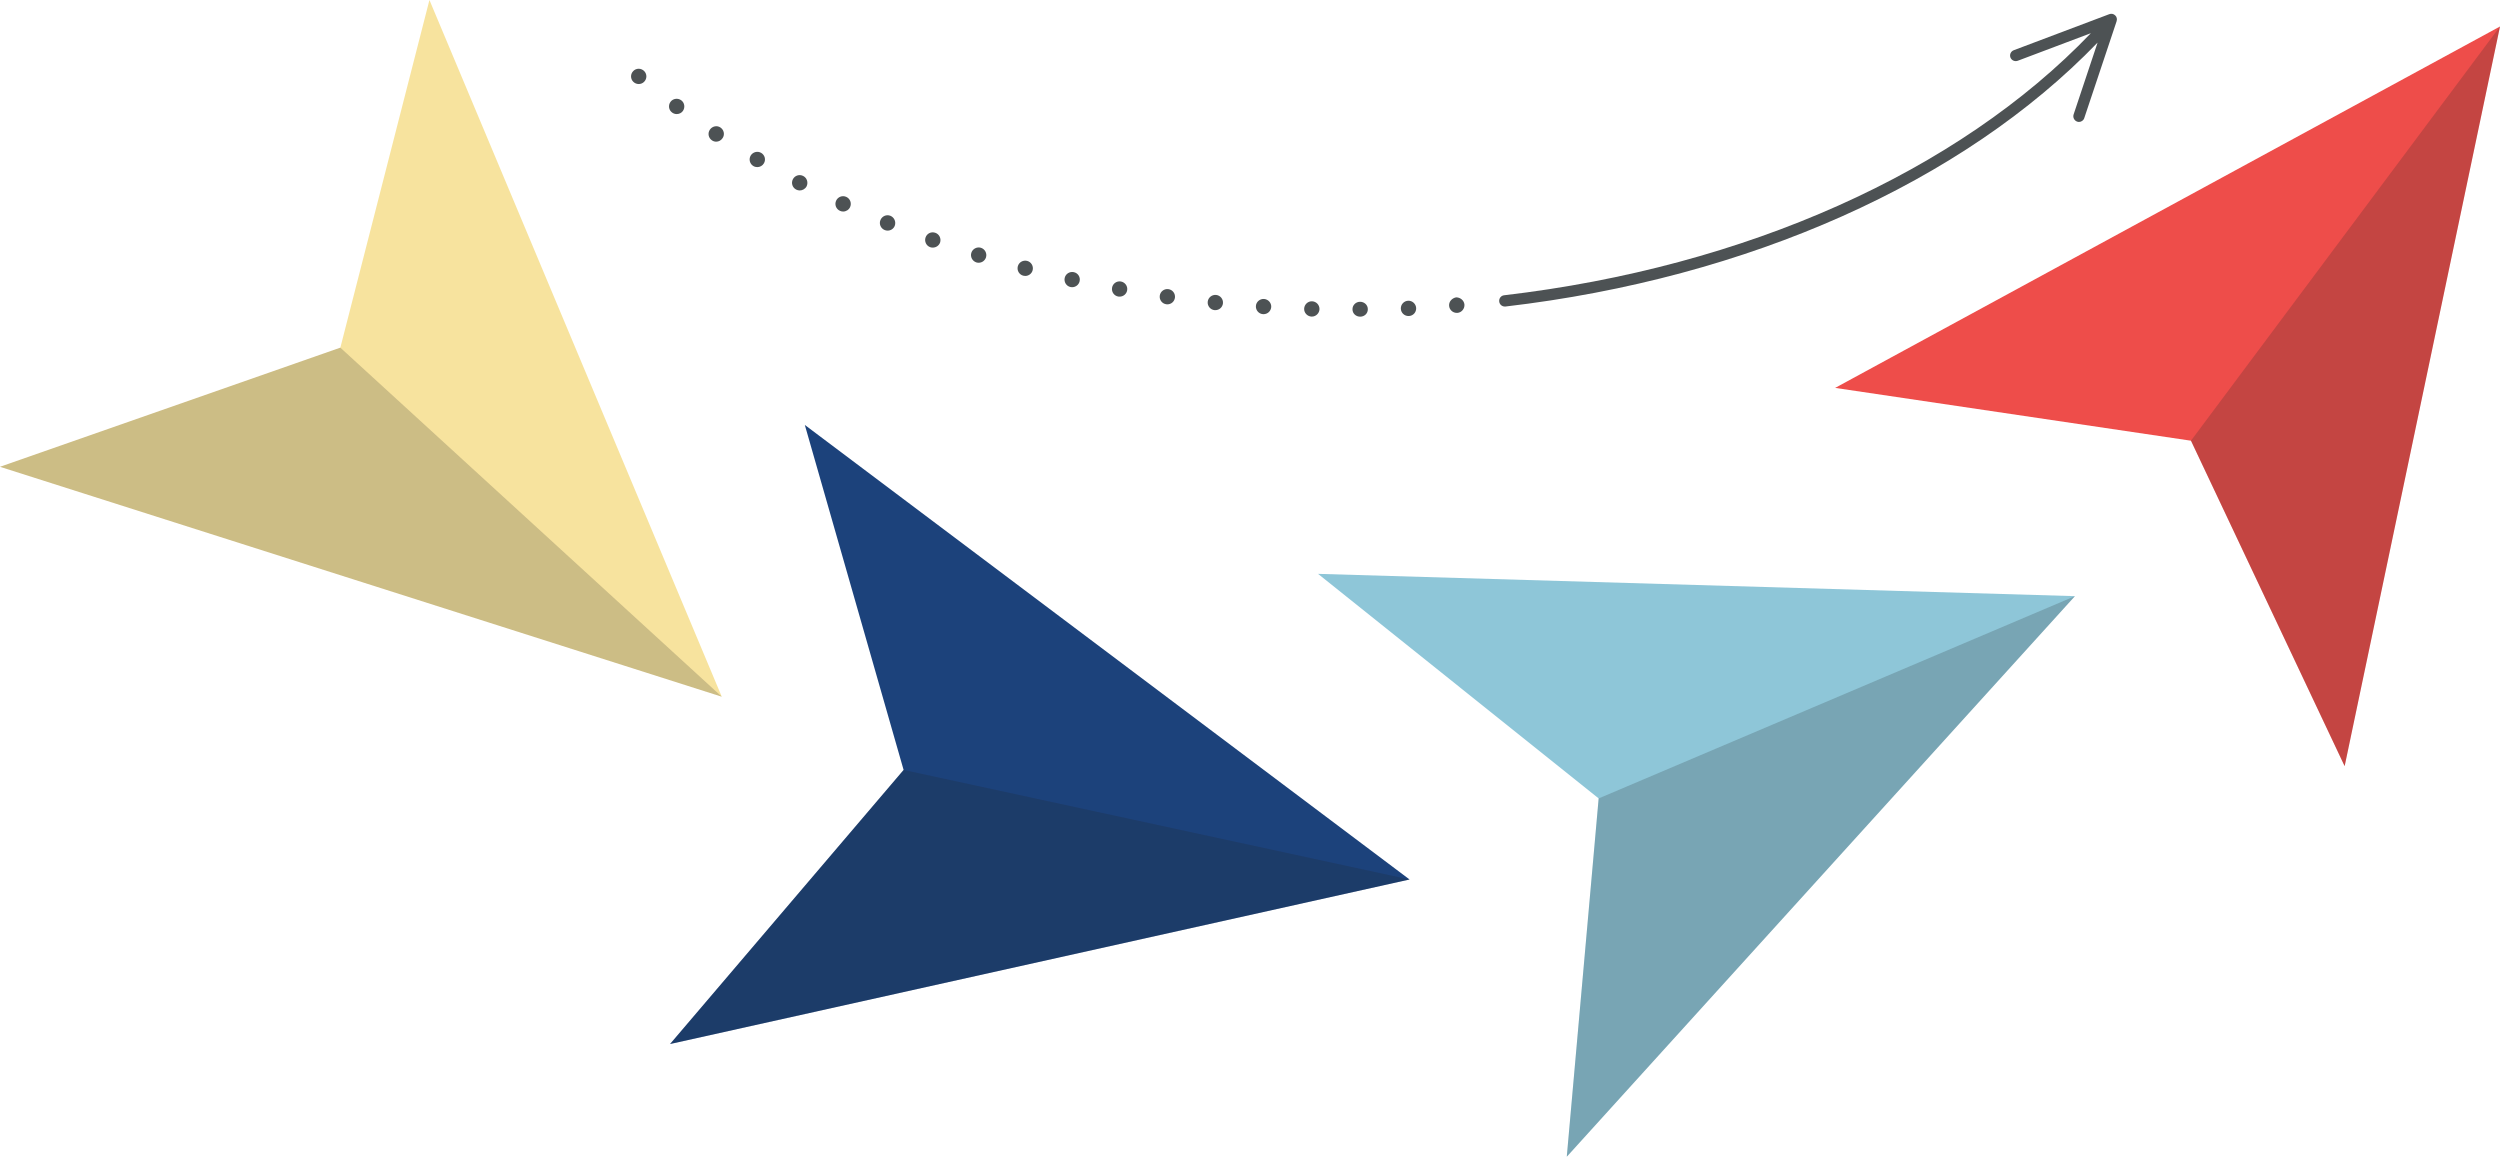 <svg width="201" height="93" viewBox="0 0 201 93" fill="none" xmlns="http://www.w3.org/2000/svg">
<g clip-path="url(#clip0_1374_11930)">
<path d="M176.154 35.433L188.509 61.598L201 2.129L147.545 31.187L176.154 35.433Z" fill="#EE4D4A"/>
<path d="M128.532 64.194L125.969 93L166.823 47.93L105.97 46.138L128.532 64.194Z" fill="#8EC6D8"/>
<path d="M72.65 61.903L53.871 83.94L113.329 70.711L64.707 34.165L72.65 61.903Z" fill="#1C427B"/>
<path d="M27.364 27.952L0 37.53L58.03 56.014L34.527 0L27.364 27.952Z" fill="#F7E39E"/>
<g style="mix-blend-mode:multiply" opacity="0.2">
<path d="M201 2.129L176.154 35.433L188.509 61.598L201 2.129Z" fill="#1F2122"/>
</g>
<g style="mix-blend-mode:multiply" opacity="0.2">
<path d="M166.823 47.931L128.532 64.194L125.969 93L166.823 47.931Z" fill="#1F2122"/>
</g>
<g style="mix-blend-mode:multiply" opacity="0.2">
<path d="M113.329 70.712L72.65 61.903L53.871 83.94L113.329 70.712Z" fill="#1F2122"/>
</g>
<g style="mix-blend-mode:multiply" opacity="0.2">
<path d="M27.364 27.952L58.03 56.014L0 37.53L27.364 27.952Z" fill="#1F2122"/>
</g>
<path d="M71.592 17.351C71.274 17.222 70.917 17.377 70.787 17.694C70.657 18.012 70.813 18.367 71.131 18.497C71.209 18.529 71.287 18.542 71.365 18.542C71.611 18.542 71.838 18.4 71.936 18.16C72.059 17.837 71.903 17.481 71.592 17.351Z" fill="#4D5254"/>
<path d="M82.584 20.976C82.253 20.892 81.915 21.086 81.831 21.416C81.747 21.746 81.942 22.082 82.272 22.166C82.324 22.179 82.376 22.186 82.428 22.186C82.701 22.186 82.954 22.005 83.025 21.726C83.109 21.396 82.908 21.06 82.584 20.976Z" fill="#4D5254"/>
<path d="M78.866 19.921C78.541 19.824 78.197 20.005 78.094 20.328C77.996 20.652 78.178 20.995 78.502 21.099C78.561 21.118 78.626 21.125 78.684 21.125C78.95 21.125 79.19 20.956 79.275 20.691C79.372 20.367 79.19 20.024 78.866 19.921Z" fill="#4D5254"/>
<path d="M75.2 18.717C74.875 18.6 74.525 18.768 74.415 19.092C74.304 19.409 74.473 19.765 74.791 19.875C74.856 19.901 74.927 19.907 74.999 19.907C75.252 19.907 75.492 19.752 75.583 19.5C75.686 19.183 75.524 18.827 75.2 18.717Z" fill="#4D5254"/>
<path d="M68.042 15.83C67.731 15.688 67.367 15.823 67.225 16.134C67.082 16.445 67.218 16.807 67.53 16.95C67.614 16.988 67.698 17.008 67.789 17.008C68.023 17.008 68.243 16.872 68.347 16.652C68.49 16.335 68.354 15.972 68.042 15.83Z" fill="#4D5254"/>
<path d="M54.773 8.064C54.5 7.863 54.111 7.915 53.91 8.187C53.709 8.459 53.76 8.847 54.039 9.048C54.15 9.132 54.28 9.171 54.409 9.171C54.597 9.171 54.786 9.087 54.903 8.925C55.097 8.647 55.045 8.265 54.773 8.064Z" fill="#4D5254"/>
<path d="M57.926 10.252C57.64 10.057 57.258 10.148 57.069 10.433C56.881 10.718 56.959 11.099 57.245 11.287C57.348 11.358 57.465 11.391 57.582 11.391C57.783 11.391 57.978 11.287 58.095 11.106C58.289 10.828 58.211 10.446 57.926 10.252Z" fill="#4D5254"/>
<path d="M64.577 14.148C64.272 13.992 63.902 14.109 63.747 14.413C63.591 14.717 63.708 15.086 64.013 15.242C64.103 15.287 64.201 15.313 64.298 15.313C64.519 15.313 64.739 15.19 64.85 14.983C64.999 14.672 64.882 14.303 64.577 14.148Z" fill="#4D5254"/>
<path d="M61.197 12.29C60.905 12.122 60.528 12.219 60.353 12.511C60.184 12.802 60.282 13.184 60.574 13.352C60.671 13.41 60.782 13.436 60.885 13.436C61.099 13.436 61.307 13.326 61.417 13.132C61.593 12.841 61.495 12.465 61.197 12.29Z" fill="#4D5254"/>
<path d="M109.35 24.263C109.013 24.263 108.734 24.528 108.74 24.871C108.74 25.208 109.019 25.46 109.357 25.46C109.357 25.46 109.357 25.46 109.363 25.46C109.707 25.46 109.98 25.195 109.973 24.858C109.973 24.522 109.694 24.263 109.35 24.263Z" fill="#4D5254"/>
<path d="M105.49 24.224C105.152 24.211 104.867 24.483 104.854 24.82C104.841 25.156 105.114 25.441 105.451 25.454C105.457 25.454 105.464 25.454 105.47 25.454C105.801 25.454 106.074 25.188 106.087 24.858C106.093 24.515 105.827 24.237 105.49 24.224Z" fill="#4D5254"/>
<path d="M113.218 24.179C112.88 24.192 112.614 24.477 112.627 24.82C112.64 25.15 112.913 25.409 113.244 25.409C113.25 25.409 113.263 25.409 113.27 25.409C113.614 25.396 113.873 25.111 113.86 24.768C113.841 24.432 113.555 24.166 113.218 24.179Z" fill="#4D5254"/>
<path d="M117.072 23.907C116.735 23.972 116.482 24.25 116.508 24.587C116.534 24.91 116.806 25.156 117.124 25.156C117.144 25.156 117.157 25.163 117.176 25.156C117.513 25.13 117.767 24.82 117.741 24.483C117.708 24.153 117.41 23.907 117.072 23.907Z" fill="#4D5254"/>
<path d="M101.629 24.036C101.292 24.017 100.993 24.269 100.974 24.606C100.954 24.942 101.207 25.24 101.551 25.259C101.564 25.259 101.577 25.259 101.59 25.259C101.915 25.259 102.181 25.013 102.207 24.683C102.226 24.353 101.967 24.062 101.629 24.036Z" fill="#4D5254"/>
<path d="M86.334 21.881C86.003 21.81 85.672 22.017 85.601 22.347C85.53 22.677 85.737 23.007 86.068 23.078C86.114 23.085 86.159 23.091 86.198 23.091C86.483 23.091 86.737 22.897 86.801 22.613C86.879 22.282 86.672 21.952 86.334 21.881Z" fill="#4D5254"/>
<path d="M90.124 22.632C89.786 22.574 89.468 22.794 89.41 23.131C89.351 23.467 89.572 23.784 89.909 23.843C89.948 23.849 89.981 23.849 90.02 23.849C90.312 23.849 90.571 23.642 90.623 23.344C90.682 23.014 90.461 22.697 90.124 22.632Z" fill="#4D5254"/>
<path d="M93.939 23.247C93.602 23.201 93.29 23.434 93.245 23.771C93.2 24.108 93.433 24.418 93.77 24.463C93.803 24.47 93.829 24.47 93.855 24.47C94.16 24.47 94.419 24.25 94.465 23.939C94.51 23.603 94.277 23.292 93.939 23.247Z" fill="#4D5254"/>
<path d="M97.774 23.713C97.437 23.68 97.132 23.926 97.1 24.263C97.067 24.599 97.314 24.904 97.651 24.936C97.671 24.936 97.697 24.936 97.716 24.936C98.028 24.936 98.293 24.703 98.326 24.386C98.358 24.049 98.112 23.745 97.774 23.713Z" fill="#4D5254"/>
<path d="M51.353 5.527C51.191 5.527 51.028 5.592 50.918 5.709C50.801 5.825 50.736 5.98 50.736 6.142C50.736 6.304 50.801 6.466 50.918 6.576C51.035 6.692 51.191 6.757 51.353 6.757C51.515 6.757 51.677 6.692 51.788 6.576C51.904 6.459 51.969 6.304 51.969 6.142C51.969 5.98 51.904 5.825 51.788 5.709C51.677 5.599 51.515 5.527 51.353 5.527Z" fill="#4D5254"/>
<path d="M170.06 1.236C169.937 1.113 169.749 1.075 169.587 1.139L161.904 4.039C161.67 4.129 161.553 4.388 161.638 4.621C161.728 4.854 161.988 4.971 162.222 4.887L168.107 2.667C157.426 13.824 140.322 21.474 120.933 23.739C120.686 23.765 120.505 23.991 120.537 24.244C120.563 24.477 120.758 24.645 120.985 24.645C121.004 24.645 121.017 24.645 121.037 24.645C140.562 22.367 157.809 14.659 168.646 3.424L166.718 9.203C166.641 9.443 166.77 9.695 167.004 9.779C167.049 9.792 167.101 9.805 167.147 9.805C167.335 9.805 167.517 9.682 167.575 9.494L170.171 1.722C170.235 1.534 170.19 1.353 170.06 1.236Z" fill="#4D5254"/>
</g>
<defs>
<clipPath id="clip0_1374_11930">
<rect width="201" height="93" fill="white"/>
</clipPath>
</defs>
</svg>
